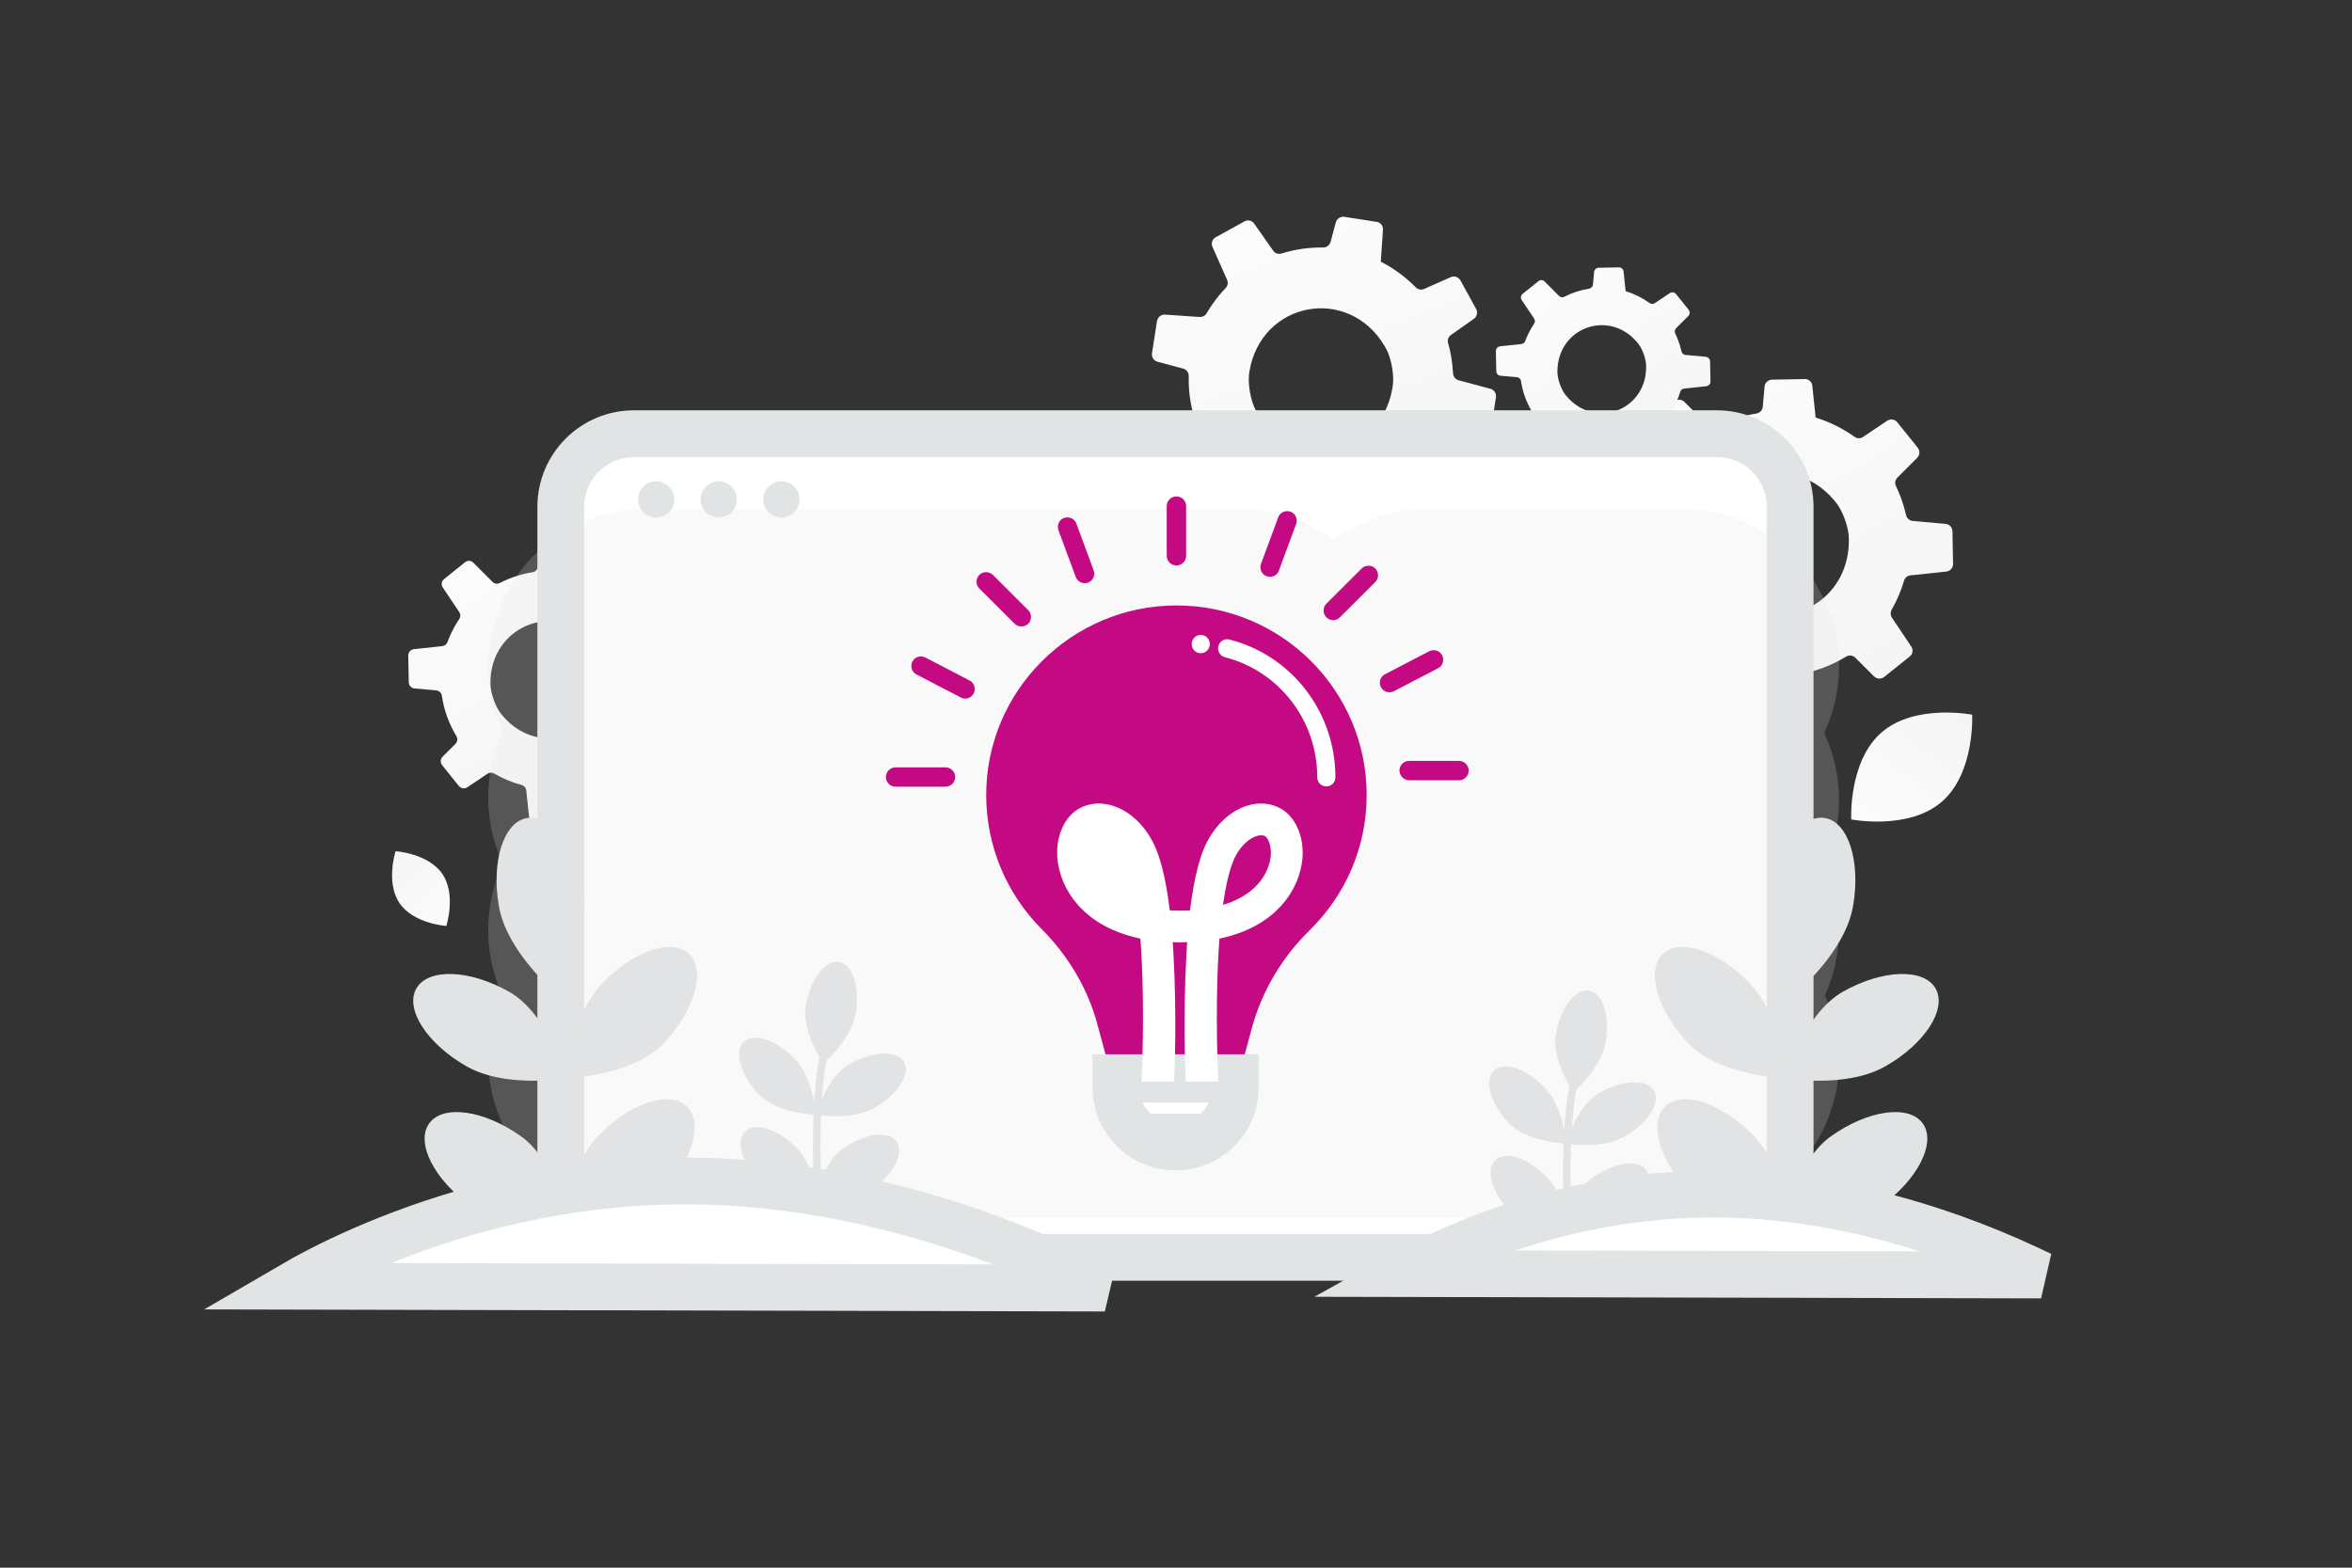 <svg width="201" height="134" viewBox="0 0 201 134" fill="none" xmlns="http://www.w3.org/2000/svg">
<rect x="0" y="0" width="201" height="134" fill="#333333" stroke="none"/>
<path d="M137.199 43.993L137.252 46.711L137.254 46.776C137.257 46.935 137.319 47.087 137.428 47.203C137.537 47.32 137.685 47.392 137.843 47.406L140.106 47.606C140.143 47.609 140.179 47.615 140.214 47.625C140.456 47.692 140.646 47.894 140.68 48.148C140.9 49.639 141.416 51.071 142.197 52.36C142.229 52.414 142.252 52.471 142.268 52.528C142.296 52.638 142.295 52.753 142.266 52.863C142.236 52.972 142.179 53.072 142.1 53.153L140.756 54.491C140.671 54.577 140.612 54.685 140.584 54.802C140.557 54.92 140.562 55.043 140.6 55.157C140.625 55.226 140.66 55.295 140.709 55.358L142.446 57.522C142.55 57.651 142.699 57.737 142.863 57.761C143.027 57.786 143.195 57.748 143.332 57.656L145.427 56.249C145.528 56.181 145.646 56.143 145.768 56.14C145.889 56.137 146.009 56.169 146.114 56.232C146.424 56.414 146.743 56.581 147.069 56.734C147.675 57.017 148.305 57.246 148.952 57.418L148.955 57.419C149.084 57.453 149.199 57.525 149.286 57.625C149.373 57.726 149.427 57.851 149.44 57.983L149.71 60.528L149.725 60.656C149.741 60.815 149.817 60.963 149.937 61.069C150.057 61.175 150.213 61.232 150.373 61.229L153.154 61.172C153.492 61.163 153.773 60.904 153.804 60.566L154.03 58.049C154.041 57.913 154.096 57.785 154.185 57.681C154.274 57.578 154.394 57.506 154.526 57.475C155.669 57.195 156.76 56.739 157.763 56.125C157.888 56.05 158.034 56.019 158.178 56.036C158.323 56.054 158.457 56.12 158.56 56.223L160.147 57.81C160.262 57.926 160.417 57.994 160.58 58.003C160.743 58.012 160.904 57.959 161.031 57.857L163.209 56.112C163.333 56.013 163.415 55.871 163.439 55.715C163.463 55.558 163.427 55.398 163.339 55.267L161.69 52.806C161.622 52.703 161.583 52.584 161.578 52.461C161.574 52.337 161.604 52.215 161.665 52.108C162.111 51.329 162.464 50.501 162.718 49.64C162.752 49.517 162.822 49.407 162.92 49.325C163.017 49.243 163.137 49.193 163.264 49.18L166.325 48.857C166.487 48.84 166.636 48.763 166.744 48.641C166.852 48.519 166.91 48.361 166.907 48.198L166.855 45.409C166.851 45.266 166.801 45.129 166.711 45.017C166.621 44.906 166.497 44.828 166.359 44.794C166.329 44.787 166.298 44.779 166.266 44.779L163.472 44.53C163.346 44.52 163.225 44.473 163.125 44.395C163.025 44.317 162.95 44.211 162.911 44.09C162.903 44.069 162.895 44.047 162.892 44.024C162.877 43.957 162.864 43.894 162.842 43.827C162.653 43.041 162.38 42.278 162.028 41.55C161.907 41.308 161.96 41.013 162.156 40.821L163.835 39.142C163.95 39.026 164.018 38.872 164.026 38.71C164.035 38.547 163.983 38.387 163.881 38.26L163.495 37.778L162.145 36.1C161.935 35.835 161.556 35.779 161.273 35.967L159.21 37.352C158.99 37.502 158.704 37.493 158.488 37.338C157.477 36.613 156.354 36.058 155.164 35.694L155.109 35.16L154.876 32.969C154.864 32.839 154.81 32.715 154.724 32.617C154.638 32.518 154.523 32.448 154.395 32.418C154.341 32.404 154.285 32.398 154.229 32.401L151.43 32.452C151.27 32.457 151.118 32.52 151.001 32.629C150.885 32.738 150.812 32.886 150.797 33.045L150.645 34.765C150.632 34.907 150.572 35.041 150.475 35.146C150.377 35.251 150.248 35.321 150.107 35.345C148.916 35.535 147.763 35.913 146.69 36.465C146.437 36.596 146.135 36.55 145.944 36.352L143.937 34.345C143.828 34.237 143.683 34.173 143.529 34.165C143.376 34.157 143.225 34.205 143.105 34.301L140.906 36.068C140.645 36.276 140.588 36.648 140.773 36.92L142.489 39.48C142.639 39.699 142.636 39.985 142.486 40.207C142.161 40.689 141.875 41.196 141.631 41.723C141.497 42.009 141.375 42.3 141.265 42.596C141.222 42.709 141.15 42.808 141.055 42.883C140.96 42.957 140.846 43.003 140.727 43.017L137.792 43.328C137.628 43.345 137.476 43.422 137.367 43.545C137.257 43.668 137.197 43.828 137.199 43.993ZM148.66 51.688C148.019 51.296 147.418 50.774 146.879 50.11C146.763 49.971 146.651 49.801 146.541 49.618C146.078 48.823 145.735 47.728 145.723 46.926C145.641 40.794 152.759 38.137 156.706 42.715C156.77 42.791 156.834 42.867 156.897 42.946C157.485 43.679 157.98 45.058 158.003 45.996C158.014 46.467 157.981 46.938 157.905 47.404C157.147 51.854 152.315 53.916 148.66 51.688Z" fill="url(#paint0_linear_119_81)"/>
<path d="M127.836 30.01L127.869 31.688L127.869 31.728C127.872 31.826 127.91 31.92 127.977 31.992C128.044 32.064 128.136 32.108 128.233 32.117L129.63 32.24C129.653 32.242 129.676 32.246 129.697 32.252C129.847 32.293 129.964 32.418 129.984 32.575C130.12 33.495 130.439 34.38 130.921 35.175C130.941 35.208 130.955 35.243 130.965 35.279C130.982 35.347 130.982 35.418 130.964 35.486C130.945 35.553 130.91 35.615 130.861 35.665L130.031 36.49C129.979 36.544 129.943 36.61 129.926 36.683C129.909 36.755 129.912 36.831 129.935 36.902C129.95 36.944 129.972 36.987 130.002 37.026L131.075 38.362C131.139 38.442 131.231 38.494 131.332 38.51C131.434 38.525 131.537 38.501 131.622 38.444L132.915 37.576C132.977 37.534 133.05 37.511 133.125 37.509C133.2 37.507 133.274 37.526 133.339 37.565C133.887 37.888 134.476 38.134 135.091 38.297L135.093 38.298C135.172 38.319 135.243 38.363 135.297 38.425C135.351 38.488 135.384 38.565 135.392 38.647L135.559 40.217L135.568 40.296C135.587 40.498 135.762 40.654 135.968 40.65L137.685 40.615C137.786 40.613 137.882 40.573 137.956 40.504C138.03 40.435 138.076 40.342 138.086 40.241L138.225 38.687C138.232 38.603 138.266 38.524 138.321 38.46C138.376 38.396 138.45 38.352 138.532 38.332C139.237 38.16 139.911 37.878 140.53 37.499C140.607 37.453 140.697 37.434 140.786 37.445C140.875 37.456 140.958 37.496 141.022 37.56L142.001 38.539C142.073 38.611 142.168 38.653 142.269 38.659C142.37 38.664 142.469 38.632 142.547 38.568L143.892 37.492C143.968 37.43 144.018 37.343 144.033 37.246C144.048 37.149 144.026 37.051 143.972 36.969L142.954 35.45C142.912 35.387 142.888 35.313 142.885 35.237C142.882 35.161 142.901 35.086 142.939 35.02C143.214 34.539 143.432 34.027 143.589 33.496C143.609 33.42 143.653 33.352 143.713 33.302C143.773 33.251 143.847 33.22 143.925 33.212L145.815 33.013C145.915 33.002 146.007 32.954 146.074 32.879C146.14 32.804 146.176 32.706 146.175 32.606L146.143 30.884C146.14 30.796 146.109 30.711 146.053 30.643C145.998 30.574 145.921 30.525 145.836 30.504C145.818 30.5 145.798 30.496 145.779 30.495L144.054 30.341C143.976 30.336 143.901 30.307 143.84 30.258C143.778 30.21 143.732 30.145 143.707 30.07C143.703 30.057 143.698 30.044 143.696 30.029C143.687 29.988 143.679 29.949 143.665 29.908C143.548 29.423 143.38 28.951 143.163 28.502C143.127 28.428 143.115 28.345 143.129 28.264C143.143 28.183 143.183 28.109 143.242 28.052L144.278 27.016C144.349 26.944 144.391 26.849 144.396 26.749C144.401 26.649 144.369 26.55 144.306 26.472L144.068 26.174L143.235 25.138C143.172 25.059 143.082 25.007 142.982 24.992C142.882 24.977 142.78 24.999 142.697 25.055L141.423 25.911C141.357 25.956 141.279 25.979 141.199 25.977C141.119 25.976 141.042 25.949 140.977 25.902C140.353 25.455 139.66 25.112 138.926 24.887L138.891 24.558L138.748 23.206C138.738 23.107 138.692 23.016 138.618 22.951C138.543 22.886 138.447 22.851 138.348 22.855L136.621 22.886C136.522 22.889 136.428 22.928 136.356 22.995C136.284 23.062 136.239 23.154 136.23 23.252L136.136 24.314C136.128 24.402 136.091 24.485 136.031 24.549C135.971 24.614 135.891 24.657 135.804 24.672C135.069 24.79 134.357 25.023 133.694 25.363C133.538 25.444 133.352 25.416 133.234 25.293L131.995 24.055C131.928 23.988 131.838 23.948 131.743 23.943C131.649 23.938 131.555 23.968 131.481 24.028L130.124 25.118C130.046 25.179 129.995 25.268 129.98 25.365C129.965 25.462 129.987 25.562 130.042 25.644L131.101 27.224C131.146 27.29 131.17 27.369 131.17 27.449C131.17 27.529 131.145 27.607 131.1 27.673C130.899 27.97 130.722 28.283 130.572 28.609C130.489 28.785 130.413 28.965 130.345 29.148C130.319 29.218 130.274 29.279 130.216 29.325C130.157 29.371 130.087 29.399 130.013 29.408L128.202 29.6C127.991 29.622 127.834 29.799 127.836 30.01ZM134.911 34.76C134.515 34.518 134.144 34.196 133.811 33.786C133.734 33.691 133.665 33.589 133.603 33.483C133.317 32.992 133.105 32.316 133.097 31.821C133.047 28.036 137.441 26.395 139.878 29.221C139.917 29.268 139.956 29.315 139.995 29.364C140.358 29.816 140.664 30.668 140.678 31.247C140.685 31.55 140.663 31.841 140.618 32.116C140.149 34.863 137.167 36.136 134.911 34.76Z" fill="url(#paint1_linear_119_81)"/>
<path d="M34.889 56.034L34.932 58.274L34.934 58.327C34.937 58.458 34.988 58.583 35.077 58.679C35.167 58.775 35.289 58.835 35.419 58.846L37.283 59.011C37.314 59.014 37.344 59.019 37.373 59.027C37.572 59.082 37.729 59.248 37.757 59.458C37.938 60.686 38.363 61.866 39.007 62.928C39.033 62.972 39.052 63.019 39.065 63.066C39.088 63.157 39.088 63.252 39.063 63.342C39.039 63.432 38.992 63.515 38.926 63.581L37.819 64.684C37.749 64.755 37.701 64.844 37.678 64.94C37.655 65.037 37.66 65.138 37.691 65.233C37.711 65.289 37.74 65.347 37.78 65.398L39.212 67.181C39.298 67.288 39.42 67.358 39.556 67.379C39.691 67.399 39.829 67.368 39.942 67.291L41.668 66.132C41.751 66.076 41.848 66.045 41.949 66.043C42.049 66.04 42.148 66.066 42.233 66.118C42.965 66.549 43.752 66.878 44.572 67.096L44.574 67.097C44.68 67.124 44.776 67.183 44.847 67.266C44.919 67.349 44.963 67.452 44.974 67.561L45.196 69.658L45.209 69.763C45.222 69.895 45.285 70.016 45.384 70.104C45.483 70.191 45.611 70.238 45.743 70.235L48.034 70.189C48.169 70.186 48.298 70.133 48.397 70.041C48.495 69.949 48.557 69.824 48.57 69.689L48.756 67.616C48.765 67.504 48.81 67.397 48.883 67.312C48.957 67.227 49.056 67.168 49.165 67.142C50.106 66.911 51.006 66.536 51.832 66.03C51.934 65.968 52.055 65.942 52.174 65.957C52.293 65.972 52.403 66.026 52.488 66.111L53.796 67.418C53.891 67.514 54.018 67.57 54.153 67.578C54.287 67.585 54.42 67.542 54.524 67.457L56.319 66.02C56.421 65.938 56.488 65.821 56.508 65.692C56.528 65.563 56.498 65.431 56.425 65.323L55.068 63.295C55.011 63.211 54.979 63.112 54.975 63.011C54.972 62.909 54.996 62.809 55.047 62.72C55.414 62.078 55.705 61.396 55.914 60.687C55.942 60.586 56 60.495 56.08 60.428C56.16 60.36 56.259 60.318 56.364 60.308L58.886 60.042C59.019 60.028 59.143 59.964 59.231 59.864C59.32 59.763 59.368 59.633 59.366 59.499L59.323 57.201C59.32 57.083 59.278 56.97 59.204 56.878C59.13 56.787 59.028 56.722 58.914 56.694C58.89 56.688 58.864 56.682 58.837 56.681L56.535 56.477C56.431 56.469 56.332 56.43 56.249 56.365C56.167 56.301 56.105 56.214 56.073 56.114C56.066 56.096 56.06 56.079 56.057 56.06C56.045 56.005 56.034 55.953 56.016 55.898C55.861 55.25 55.636 54.621 55.346 54.021C55.246 53.822 55.289 53.579 55.452 53.421L56.834 52.037C57.031 51.842 57.046 51.527 56.872 51.311L56.554 50.914L55.442 49.531C55.269 49.313 54.957 49.267 54.724 49.421L53.024 50.563C52.843 50.686 52.607 50.678 52.429 50.551C51.596 49.954 50.671 49.496 49.69 49.197L49.645 48.757L49.453 46.952C49.443 46.844 49.399 46.742 49.328 46.661C49.257 46.579 49.162 46.522 49.057 46.497C49.012 46.486 48.966 46.481 48.92 46.483L46.614 46.525C46.482 46.529 46.357 46.581 46.261 46.671C46.165 46.761 46.105 46.883 46.092 47.014L45.967 48.431C45.956 48.548 45.907 48.659 45.827 48.745C45.746 48.832 45.64 48.889 45.524 48.909C44.542 49.066 43.592 49.377 42.709 49.832C42.5 49.94 42.251 49.902 42.093 49.738L40.44 48.085C40.35 47.996 40.23 47.943 40.104 47.937C39.978 47.93 39.853 47.97 39.754 48.049L37.943 49.505C37.839 49.587 37.77 49.704 37.75 49.834C37.73 49.965 37.76 50.097 37.834 50.207L39.247 52.316C39.307 52.404 39.339 52.509 39.339 52.615C39.338 52.722 39.306 52.827 39.245 52.915C38.977 53.312 38.742 53.73 38.54 54.164C38.429 54.4 38.329 54.64 38.238 54.884C38.203 54.977 38.144 55.058 38.065 55.119C37.987 55.181 37.894 55.219 37.795 55.23L35.377 55.486C35.242 55.5 35.117 55.564 35.026 55.665C34.936 55.767 34.887 55.898 34.889 56.034ZM44.332 62.374C43.803 62.051 43.308 61.621 42.864 61.074C42.769 60.959 42.676 60.82 42.586 60.669C42.204 60.014 41.921 59.111 41.911 58.451C41.844 53.399 47.709 51.209 50.961 54.981C51.014 55.044 51.066 55.107 51.118 55.172C51.602 55.776 52.01 56.912 52.029 57.684C52.038 58.073 52.012 58.461 51.949 58.844C51.324 62.511 47.343 64.21 44.332 62.374Z" fill="url(#paint2_linear_119_81)"/>
<path d="M98.875 27.446L98.458 30.133L98.449 30.197C98.425 30.354 98.46 30.515 98.547 30.649C98.634 30.782 98.767 30.878 98.921 30.92L101.115 31.507C101.151 31.516 101.186 31.529 101.218 31.544C101.445 31.652 101.598 31.884 101.587 32.139C101.547 33.646 101.808 35.146 102.356 36.55C102.378 36.609 102.391 36.669 102.396 36.728C102.405 36.841 102.384 36.954 102.336 37.057C102.288 37.16 102.215 37.249 102.123 37.315L100.568 38.401C100.47 38.471 100.393 38.567 100.346 38.678C100.298 38.789 100.282 38.911 100.3 39.031C100.312 39.102 100.335 39.176 100.372 39.246L101.71 41.678C101.79 41.823 101.922 41.933 102.08 41.986C102.237 42.038 102.409 42.03 102.56 41.962L104.866 40.938C104.977 40.888 105.1 40.872 105.221 40.89C105.341 40.908 105.454 40.96 105.545 41.039C106.329 41.708 107.201 42.265 108.137 42.697L108.139 42.699C108.26 42.754 108.362 42.845 108.43 42.959C108.498 43.073 108.53 43.206 108.52 43.339L108.347 45.891L108.339 46.02C108.328 46.18 108.377 46.338 108.477 46.464C108.577 46.589 108.721 46.672 108.88 46.696L111.628 47.12C111.963 47.169 112.285 46.962 112.373 46.635L113.03 44.195C113.064 44.063 113.14 43.945 113.246 43.859C113.351 43.773 113.482 43.722 113.618 43.714C114.791 43.635 115.945 43.375 117.039 42.943C117.174 42.89 117.324 42.885 117.463 42.927C117.602 42.97 117.723 43.058 117.806 43.177L119.096 45.014C119.19 45.148 119.33 45.242 119.49 45.279C119.649 45.315 119.816 45.292 119.959 45.212L122.405 43.87C122.544 43.793 122.649 43.668 122.7 43.517C122.75 43.367 122.743 43.204 122.679 43.059L121.48 40.351C121.43 40.238 121.412 40.114 121.429 39.991C121.446 39.869 121.496 39.754 121.575 39.659C122.149 38.969 122.64 38.214 123.038 37.409C123.092 37.294 123.18 37.198 123.29 37.134C123.401 37.07 123.527 37.041 123.654 37.051L126.726 37.26C126.888 37.271 127.049 37.221 127.176 37.119C127.303 37.018 127.388 36.872 127.413 36.712L127.843 33.956C127.863 33.814 127.837 33.67 127.768 33.545C127.699 33.42 127.59 33.321 127.459 33.263C127.432 33.252 127.402 33.239 127.371 33.233L124.662 32.506C124.539 32.475 124.428 32.407 124.343 32.313C124.258 32.219 124.203 32.101 124.184 31.976C124.18 31.953 124.176 31.931 124.177 31.908C124.174 31.839 124.172 31.775 124.162 31.705C124.112 30.898 123.975 30.099 123.753 29.322C123.675 29.063 123.778 28.781 124.005 28.626L125.948 27.261C126.081 27.167 126.175 27.027 126.211 26.869C126.248 26.71 126.224 26.543 126.145 26.401L125.849 25.86L124.808 23.974C124.647 23.676 124.284 23.556 123.972 23.692L121.701 24.701C121.459 24.811 121.178 24.752 120.992 24.563C120.495 24.055 119.952 23.595 119.369 23.189C118.933 22.884 118.476 22.61 118.002 22.37L118.039 21.835L118.188 19.636C118.198 19.506 118.167 19.375 118.099 19.263C118.031 19.15 117.93 19.062 117.809 19.01C117.758 18.988 117.704 18.972 117.649 18.965L114.883 18.532C114.725 18.51 114.564 18.545 114.43 18.633C114.296 18.72 114.199 18.853 114.157 19.007L113.711 20.675C113.673 20.813 113.591 20.935 113.477 21.022C113.363 21.108 113.224 21.155 113.081 21.154C111.875 21.136 110.673 21.31 109.522 21.668C109.25 21.753 108.96 21.657 108.806 21.428L107.175 19.105C107.086 18.98 106.954 18.892 106.805 18.857C106.655 18.823 106.498 18.845 106.363 18.918L103.893 20.28C103.599 20.44 103.479 20.796 103.615 21.096L104.864 23.913C104.917 24.031 104.933 24.163 104.911 24.291C104.888 24.418 104.827 24.536 104.736 24.629C104.333 25.047 103.963 25.498 103.632 25.975C103.45 26.233 103.28 26.499 103.12 26.772C103.059 26.876 102.97 26.961 102.864 27.018C102.758 27.074 102.638 27.101 102.518 27.094L99.573 26.894C99.409 26.882 99.246 26.932 99.117 27.035C98.988 27.137 98.902 27.284 98.875 27.446ZM108.838 37.002C108.273 36.506 107.771 35.888 107.355 35.141C107.265 34.984 107.184 34.798 107.107 34.598C106.788 33.735 106.638 32.597 106.765 31.806C107.741 25.752 115.212 24.361 118.31 29.552C118.36 29.638 118.41 29.724 118.458 29.812C118.911 30.636 119.161 32.079 119.021 33.007C118.951 33.473 118.838 33.932 118.683 34.377C117.168 38.629 112.053 39.828 108.838 37.002Z" fill="url(#paint3_linear_119_81)"/>
<path d="M146.73 37.073H54.177C50.724 37.073 47.924 39.873 47.924 43.327V101.219C47.924 104.673 50.724 107.473 54.177 107.473H146.73C150.184 107.473 152.983 104.673 152.983 101.219V43.327C152.983 39.873 150.184 37.073 146.73 37.073Z" fill="white" stroke="#E1E4E5" stroke-width="4"/>
<path d="M56.071 44.235C56.927 44.235 57.621 43.541 57.621 42.685C57.621 41.829 56.927 41.135 56.071 41.135C55.215 41.135 54.522 41.829 54.522 42.685C54.522 43.541 55.215 44.235 56.071 44.235Z" fill="#E1E4E5"/>
<path d="M61.425 44.235C62.281 44.235 62.975 43.541 62.975 42.685C62.975 41.829 62.281 41.135 61.425 41.135C60.569 41.135 59.875 41.829 59.875 42.685C59.875 43.541 60.569 44.235 61.425 44.235Z" fill="#E1E4E5"/>
<path d="M66.78 44.235C67.636 44.235 68.33 43.541 68.33 42.685C68.33 41.829 67.636 41.135 66.78 41.135C65.924 41.135 65.231 41.829 65.231 42.685C65.231 43.541 65.924 44.235 66.78 44.235Z" fill="#E1E4E5"/>
<path d="M42.643 77.493C43.325 81.318 47.294 84.681 47.294 84.681C47.294 84.681 50.548 80.028 49.867 76.204C49.182 72.378 47.015 69.566 45.019 69.924C43.025 70.278 41.962 73.668 42.643 77.493ZM51.383 84.137C48.722 86.967 48.394 92.158 48.394 92.158C48.394 92.158 54.068 91.994 56.73 89.162C59.391 86.329 60.351 82.912 58.873 81.524C57.397 80.138 54.044 81.307 51.383 84.137ZM48.203 103.731C48.084 104.395 48.036 104.86 48.024 104.978C48.023 104.992 48.02 105.002 48.021 105.008L48.021 105.011C48.021 105.011 48.023 105.011 48.024 105.009L48.043 105.011C48.104 105.008 48.288 105.002 48.566 104.986C50.052 104.89 54.208 104.426 56.411 102.17C59.125 99.39 60.147 95.987 58.698 94.574C57.249 93.158 53.874 94.264 51.161 97.044C49.946 98.29 49.188 100.014 48.726 101.544C48.508 102.262 48.334 102.992 48.203 103.731ZM39.891 91.155C43.271 93.069 48.394 92.16 48.394 92.16C48.394 92.16 46.887 86.685 43.507 84.771C40.126 82.857 36.578 82.735 35.578 84.497C34.578 86.261 36.51 89.242 39.891 91.155Z" fill="#E1E4E5"/>
<path d="M40.27 103.104C43.431 105.359 48.62 104.988 48.62 104.988C48.62 104.988 47.691 99.385 44.529 97.13C41.367 94.874 37.849 94.382 36.672 96.032C35.496 97.683 37.105 100.848 40.27 103.104Z" fill="#E1E4E5"/>
<path d="M46.625 83.11C46.644 83.165 48.14 88.451 47.626 101.892C47.586 102.921 47.537 103.95 47.478 104.978L47.543 104.982L48.022 105.008L48.023 105.006L48.026 105.006L48.044 105.008C48.106 105.006 48.289 105 48.567 104.983C48.636 103.778 48.689 102.633 48.727 101.541C49.214 88.183 47.735 83.027 47.67 82.797L46.625 83.11ZM158.352 77.493C157.67 81.318 153.701 84.681 153.701 84.681C153.701 84.681 150.446 80.028 151.128 76.204C151.812 72.378 153.98 69.566 155.975 69.924C157.97 70.278 159.033 73.668 158.352 77.493ZM149.612 84.137C152.272 86.967 152.6 92.158 152.6 92.158C152.6 92.158 146.926 91.994 144.265 89.162C141.604 86.329 140.644 82.912 142.122 81.524C143.597 80.138 146.951 81.307 149.612 84.137ZM152.791 103.731C152.911 104.395 152.958 104.86 152.971 104.978C152.972 104.992 152.974 105.002 152.973 105.008L152.974 105.011C152.974 105.011 152.971 105.011 152.971 105.009L152.952 105.011C152.89 105.008 152.707 105.002 152.429 104.986C150.942 104.89 146.787 104.426 144.583 102.17C141.87 99.39 140.848 95.987 142.297 94.574C143.746 93.158 147.121 94.264 149.834 97.044C151.049 98.29 151.806 100.014 152.269 101.544C152.486 102.262 152.661 102.992 152.791 103.731ZM161.104 91.155C157.723 93.069 152.601 92.16 152.601 92.16C152.601 92.16 154.108 86.685 157.488 84.771C160.868 82.857 164.417 82.735 165.416 84.497C166.417 86.261 164.484 89.242 161.104 91.155Z" fill="#E1E4E5"/>
<path d="M160.723 103.104C157.561 105.359 152.373 104.988 152.373 104.988C152.373 104.988 153.302 99.385 156.463 97.13C159.625 94.874 163.144 94.382 164.32 96.032C165.497 97.683 163.888 100.848 160.723 103.104Z" fill="#E1E4E5"/>
<path d="M154.37 83.11C154.351 83.165 152.854 88.451 153.369 101.892C153.406 102.876 153.456 103.907 153.517 104.978L153.451 104.982L152.972 105.008L152.972 105.006L152.969 105.006L152.95 105.008C152.889 105.006 152.705 105 152.427 104.983C152.361 103.836 152.308 102.689 152.267 101.541C151.78 88.183 153.259 83.027 153.325 82.797L154.37 83.11ZM137.207 89.128C136.806 91.375 134.474 93.351 134.474 93.351C134.474 93.351 132.562 90.617 132.963 88.37C133.365 86.123 134.638 84.471 135.811 84.68C136.983 84.889 137.607 86.88 137.207 89.128ZM132.072 93.031C133.635 94.693 133.828 97.743 133.828 97.743C133.828 97.743 130.494 97.647 128.931 95.983C127.367 94.319 126.803 92.311 127.672 91.496C128.539 90.681 130.509 91.368 132.072 93.031ZM133.94 104.543C134.01 104.933 134.038 105.206 134.046 105.276C134.046 105.283 134.048 105.29 134.047 105.293L134.047 105.295C134.047 105.295 134.046 105.295 134.045 105.293L134.034 105.295C133.998 105.293 133.89 105.289 133.727 105.28C132.854 105.223 130.412 104.951 129.118 103.626C127.524 101.993 126.923 99.993 127.775 99.163C128.625 98.331 130.608 98.981 132.203 100.614C132.916 101.346 133.361 102.359 133.633 103.258C133.761 103.68 133.864 104.109 133.94 104.543ZM138.824 97.154C136.838 98.279 133.828 97.745 133.828 97.745C133.828 97.745 134.713 94.528 136.699 93.403C138.686 92.279 140.77 92.207 141.357 93.242C141.945 94.279 140.81 96.03 138.824 97.154Z" fill="#E1E4E5"/>
<path d="M138.601 104.174C136.744 105.499 133.695 105.281 133.695 105.281C133.695 105.281 134.241 101.989 136.099 100.664C137.956 99.339 140.023 99.05 140.715 100.02C141.406 100.989 140.46 102.848 138.601 104.174Z" fill="#E1E4E5"/>
<path d="M134.868 92.428C134.858 92.46 133.978 95.565 134.281 103.462C134.302 104.041 134.332 104.646 134.367 105.275L134.329 105.278L134.048 105.293L134.047 105.291L134.046 105.292L134.035 105.293C133.998 105.292 133.891 105.288 133.727 105.278C133.687 104.571 133.656 103.897 133.633 103.256C133.347 95.408 134.216 92.379 134.255 92.243L134.868 92.428ZM73.111 86.671C72.711 88.918 70.379 90.894 70.379 90.894C70.379 90.894 68.467 88.16 68.867 85.913C69.269 83.666 70.543 82.014 71.715 82.224C72.887 82.432 73.512 84.424 73.111 86.671ZM67.976 90.574C69.539 92.237 69.732 95.287 69.732 95.287C69.732 95.287 66.399 95.191 64.835 93.526C63.271 91.862 62.707 89.854 63.576 89.039C64.443 88.225 66.413 88.912 67.976 90.574ZM69.844 102.086C69.915 102.476 69.942 102.749 69.95 102.819C69.95 102.827 69.952 102.833 69.951 102.836L69.952 102.838C69.952 102.838 69.95 102.838 69.95 102.837L69.939 102.838C69.903 102.836 69.795 102.833 69.631 102.823C68.758 102.767 66.317 102.495 65.022 101.169C63.428 99.536 62.827 97.536 63.679 96.706C64.53 95.874 66.513 96.524 68.107 98.157C68.82 98.889 69.266 99.902 69.537 100.801C69.665 101.223 69.768 101.652 69.844 102.086ZM74.728 94.698C72.742 95.822 69.733 95.288 69.733 95.288C69.733 95.288 70.618 92.071 72.604 90.947C74.59 89.823 76.675 89.751 77.262 90.785C77.849 91.822 76.714 93.573 74.728 94.698Z" fill="#E1E4E5"/>
<path d="M74.504 101.718C72.646 103.043 69.598 102.824 69.598 102.824C69.598 102.824 70.143 99.533 72.001 98.208C73.859 96.882 75.926 96.593 76.617 97.563C77.308 98.533 76.363 100.392 74.504 101.718Z" fill="#E1E4E5"/>
<path d="M70.771 89.971C70.76 90.003 69.881 93.109 70.183 101.006C70.205 101.584 70.235 102.189 70.27 102.819L70.232 102.821L69.951 102.836L69.95 102.835L69.948 102.835L69.938 102.836C69.901 102.835 69.793 102.831 69.63 102.821C69.59 102.114 69.559 101.441 69.536 100.799C69.25 92.951 70.119 89.922 70.157 89.787L70.771 89.971Z" fill="#E1E4E5"/>
<path opacity="0.2" d="M122.041 56.95H143.715M55.164 56.95H105.942M55.164 68.144H69.781M83.029 68.34H143.715M122.041 79.507H143.715M55.164 79.507H105.942M55.164 90.478H69.781M83.029 90.673H143.715" stroke="#E1E4E5" stroke-width="26.889" stroke-miterlimit="10" stroke-linecap="round" stroke-linejoin="round"/>
<path d="M116.795 67.962C116.795 59.011 109.515 51.752 100.538 51.752C91.562 51.752 84.244 59.066 84.281 68.017C84.3 72.465 86.106 76.49 89.018 79.412C91.285 81.691 92.963 84.485 93.792 87.591L95.101 92.425H105.755L106.989 87.848C107.856 84.687 109.57 81.82 111.911 79.522C114.934 76.564 116.795 72.483 116.795 67.962Z" fill="#C40A83"/>
<path d="M100.465 98.043C97.65 98.043 95.363 95.761 95.363 92.958V92.118H105.566V92.958C105.566 95.778 103.28 98.043 100.465 98.043Z" fill="white" stroke="#E1E4E5" stroke-width="4"/>
<path d="M106.049 94.245H94.861C94.622 94.245 94.438 94.061 94.438 93.822C94.438 93.583 94.622 93.399 94.861 93.399H106.049C106.289 93.399 106.474 93.583 106.474 93.822C106.474 94.042 106.271 94.245 106.049 94.245ZM106.123 96.046H94.935C94.695 96.046 94.511 95.862 94.511 95.623C94.511 95.384 94.695 95.2 94.935 95.2H106.123C106.363 95.2 106.547 95.384 106.547 95.623C106.547 95.843 106.363 96.046 106.123 96.046Z" fill="#E1E4E5"/>
<path d="M80.796 67.245H76.538C76.43 67.246 76.322 67.225 76.221 67.184C76.12 67.142 76.028 67.081 75.951 67.005C75.874 66.928 75.813 66.836 75.772 66.736C75.73 66.635 75.709 66.527 75.709 66.418C75.709 66.309 75.73 66.201 75.772 66.101C75.813 66 75.874 65.909 75.951 65.832C76.028 65.755 76.12 65.694 76.221 65.653C76.322 65.612 76.43 65.591 76.538 65.591H80.796C80.905 65.591 81.013 65.612 81.114 65.653C81.215 65.694 81.306 65.755 81.383 65.832C81.46 65.909 81.522 66 81.563 66.101C81.605 66.201 81.626 66.309 81.626 66.418C81.626 66.527 81.605 66.635 81.563 66.736C81.522 66.836 81.46 66.928 81.383 67.005C81.306 67.081 81.215 67.142 81.114 67.184C81.013 67.225 80.905 67.246 80.796 67.245ZM82.104 59.618L78.326 57.651C77.92 57.449 77.773 56.953 77.976 56.548C78.178 56.144 78.676 55.997 79.082 56.199L82.86 58.166C83.266 58.368 83.413 58.864 83.21 59.269C83.007 59.673 82.51 59.838 82.104 59.618ZM86.712 53.314L83.69 50.3C83.376 49.987 83.376 49.454 83.69 49.142C84.003 48.829 84.537 48.829 84.851 49.142L87.874 52.156C88.187 52.468 88.187 53.001 87.874 53.314C87.542 53.626 87.026 53.626 86.712 53.314ZM91.928 49.307L90.454 45.319C90.306 44.896 90.509 44.418 90.933 44.271C91.357 44.124 91.836 44.326 91.984 44.749L93.458 48.737C93.624 49.178 93.403 49.638 92.979 49.803C92.555 49.95 92.076 49.73 91.928 49.307ZM120.424 66.694H124.682C124.791 66.695 124.899 66.674 125 66.632C125.101 66.591 125.192 66.53 125.269 66.453C125.346 66.376 125.407 66.285 125.449 66.184C125.491 66.084 125.512 65.976 125.512 65.867C125.512 65.758 125.491 65.65 125.449 65.55C125.407 65.449 125.346 65.358 125.269 65.281C125.192 65.204 125.101 65.143 125 65.102C124.899 65.06 124.791 65.039 124.682 65.04H120.424C120.315 65.039 120.207 65.06 120.107 65.102C120.006 65.143 119.914 65.204 119.837 65.281C119.76 65.358 119.699 65.449 119.657 65.55C119.616 65.65 119.595 65.758 119.595 65.867C119.613 66.326 119.982 66.694 120.424 66.694ZM119.117 59.085L122.896 57.118C123.301 56.916 123.448 56.42 123.246 56.016C123.043 55.611 122.545 55.464 122.14 55.666L118.361 57.633C117.956 57.835 117.808 58.332 118.011 58.736C118.232 59.14 118.712 59.287 119.117 59.085ZM114.509 52.763L117.532 49.748C117.845 49.436 117.845 48.903 117.532 48.59C117.219 48.278 116.684 48.278 116.371 48.59L113.348 51.605C113.035 51.917 113.035 52.45 113.348 52.763C113.68 53.093 114.196 53.093 114.509 52.763ZM109.293 48.774L110.767 44.786C110.915 44.363 110.712 43.886 110.288 43.738C109.864 43.591 109.385 43.794 109.237 44.216L107.763 48.205C107.615 48.627 107.818 49.105 108.242 49.252C108.666 49.417 109.145 49.197 109.293 48.774ZM99.707 47.506V43.26C99.706 43.151 99.728 43.044 99.769 42.943C99.811 42.842 99.872 42.751 99.949 42.674C100.026 42.597 100.118 42.536 100.218 42.495C100.319 42.454 100.427 42.433 100.536 42.433C100.645 42.433 100.753 42.454 100.854 42.495C100.954 42.536 101.046 42.597 101.123 42.674C101.2 42.751 101.261 42.842 101.303 42.943C101.345 43.044 101.366 43.151 101.366 43.26V47.506C101.366 47.615 101.345 47.723 101.303 47.823C101.261 47.924 101.2 48.015 101.123 48.092C101.046 48.169 100.954 48.23 100.854 48.271C100.753 48.313 100.645 48.334 100.536 48.333C100.427 48.334 100.319 48.313 100.218 48.271C100.118 48.23 100.026 48.169 99.949 48.092C99.872 48.015 99.811 47.924 99.769 47.823C99.728 47.723 99.706 47.615 99.707 47.506Z" fill="#C40A83"/>
<path d="M98.321 78.638C98.067 76.201 97.648 74.025 96.981 72.728C96.393 71.584 95.464 70.757 94.519 70.486C94.316 70.429 94.106 70.399 93.894 70.397C93.577 70.397 93.286 70.474 93.029 70.625C92.699 70.821 92.419 71.214 92.245 71.734C92.073 72.251 92.014 72.869 92.106 73.481L98.321 78.638ZM98.321 78.638C94.225 77.961 92.434 75.633 92.106 73.481L98.321 78.638ZM102.287 91.242L102.297 91.455H103.077L103.068 91.223L103.068 91.213C103.056 90.921 102.802 84.718 103.279 79.38C107.808 78.697 109.895 76.098 110.273 73.591C110.385 72.847 110.314 72.104 110.095 71.472C109.878 70.844 109.507 70.309 109.006 70.011C108.409 69.654 107.694 69.589 106.952 69.801C105.791 70.131 104.715 71.115 104.048 72.404V72.404C103.301 73.855 102.863 76.214 102.607 78.746C102.018 78.809 101.427 78.84 100.835 78.838C100.204 78.838 99.615 78.806 99.063 78.746C98.807 76.211 98.368 73.855 97.621 72.404L97.621 72.404C96.955 71.115 95.878 70.131 94.717 69.801C93.975 69.589 93.261 69.654 92.663 70.011C92.16 70.308 91.79 70.844 91.573 71.472C91.355 72.104 91.284 72.848 91.396 73.591C91.775 76.094 93.862 78.694 98.391 79.38C98.867 84.718 98.614 90.921 98.602 91.213L98.602 91.223L98.593 91.455H99.373L99.383 91.242C99.401 90.86 99.601 84.8 99.134 79.467C99.67 79.519 100.24 79.548 100.839 79.548C101.436 79.548 102.006 79.521 102.542 79.468C102.075 84.801 102.269 90.863 102.287 91.242ZM103.352 78.642C103.606 76.205 104.025 74.025 104.692 72.732C105.285 71.586 106.21 70.756 107.154 70.49L107.156 70.489C107.358 70.429 107.568 70.398 107.779 70.397C108.097 70.397 108.387 70.474 108.643 70.628L108.644 70.629C108.974 70.824 109.254 71.217 109.428 71.738C109.601 72.254 109.66 72.873 109.567 73.484C109.24 75.634 107.448 77.965 103.352 78.642Z" fill="white"/>
<path d="M98.321 78.638C98.067 76.201 97.648 74.025 96.981 72.728C96.393 71.584 95.464 70.757 94.519 70.486C94.316 70.429 94.106 70.399 93.894 70.397C93.577 70.397 93.286 70.474 93.029 70.625C92.699 70.821 92.419 71.214 92.245 71.734C92.073 72.251 92.014 72.869 92.106 73.481M98.321 78.638L92.106 73.481M98.321 78.638C94.225 77.961 92.434 75.633 92.106 73.481M102.287 91.242L102.297 91.455H103.077L103.068 91.223L103.068 91.213C103.056 90.921 102.802 84.718 103.279 79.38C107.808 78.697 109.895 76.098 110.273 73.591C110.385 72.847 110.314 72.104 110.095 71.472C109.878 70.844 109.507 70.309 109.006 70.011C108.409 69.654 107.694 69.589 106.952 69.801C105.791 70.131 104.715 71.115 104.048 72.404V72.404C103.301 73.855 102.863 76.214 102.607 78.746C102.018 78.809 101.427 78.84 100.835 78.838C100.204 78.838 99.615 78.806 99.063 78.746C98.807 76.211 98.368 73.855 97.621 72.404L97.621 72.404C96.955 71.115 95.878 70.131 94.717 69.801C93.975 69.589 93.261 69.654 92.663 70.011C92.16 70.308 91.79 70.844 91.573 71.472C91.355 72.104 91.284 72.848 91.396 73.591C91.775 76.094 93.862 78.694 98.391 79.38C98.867 84.718 98.614 90.921 98.602 91.213L98.602 91.223L98.593 91.455H99.373L99.383 91.242C99.401 90.86 99.601 84.8 99.134 79.467C99.67 79.519 100.24 79.548 100.839 79.548C101.436 79.548 102.006 79.521 102.542 79.468C102.075 84.801 102.269 90.863 102.287 91.242ZM103.352 78.642C103.606 76.205 104.025 74.025 104.692 72.732C105.285 71.586 106.21 70.756 107.154 70.49L107.156 70.489C107.358 70.429 107.568 70.398 107.779 70.397C108.097 70.397 108.387 70.474 108.643 70.628L108.644 70.629C108.974 70.824 109.254 71.217 109.428 71.738C109.601 72.254 109.66 72.873 109.567 73.484C109.24 75.634 107.448 77.965 103.352 78.642Z" stroke="white" stroke-width="2"/>
<path d="M113.348 67.223C112.919 67.223 112.573 66.873 112.573 66.44C112.573 61.586 109.327 57.368 104.68 56.177C104.48 56.125 104.309 55.995 104.204 55.817C104.099 55.639 104.069 55.427 104.121 55.227C104.225 54.806 104.648 54.553 105.061 54.662C110.397 56.026 114.123 60.87 114.123 66.44C114.123 66.873 113.777 67.223 113.348 67.223ZM102.615 55.837C103.043 55.837 103.39 55.486 103.39 55.053C103.39 54.621 103.043 54.27 102.615 54.27C102.187 54.27 101.84 54.621 101.84 55.053C101.84 55.486 102.187 55.837 102.615 55.837Z" fill="white"/>
<path d="M165.944 68.531C163.091 71.003 158.205 70.041 158.205 70.041C158.205 70.041 157.948 65.07 160.803 62.6C163.656 60.128 168.54 61.089 168.54 61.089C168.54 61.089 168.797 66.059 165.944 68.531Z" fill="url(#paint4_linear_119_81)"/>
<path d="M37.809 74.706C39.007 76.47 38.143 79.147 38.143 79.147C38.143 79.147 35.338 78.962 34.142 77.197C32.944 75.433 33.806 72.757 33.806 72.757C33.806 72.757 36.612 72.942 37.809 74.706Z" fill="url(#paint5_linear_119_81)"/>
<path d="M94.424 110.099L24.803 109.94C25.207 109.704 25.615 109.475 26.027 109.251C27.692 108.342 30.127 107.128 33.196 105.909C39.335 103.47 48.004 101.016 58.129 100.948C68.3 100.88 77.44 103.251 84.23 105.707C87.624 106.934 90.427 108.181 92.477 109.153C93.23 109.51 93.882 109.83 94.424 110.099ZM174.432 108.982L119.99 108.861C120.184 108.753 120.397 108.636 120.629 108.512C121.948 107.807 123.877 106.864 126.309 105.917C131.173 104.023 138.042 102.117 146.063 102.064C154.121 102.011 161.364 103.853 166.746 105.761C168.966 106.549 171.147 107.443 173.282 108.438C173.707 108.635 174.091 108.818 174.432 108.982Z" fill="white" stroke="#E1E4E5" stroke-width="4"/>
<defs>
<linearGradient id="paint0_linear_119_81" x1="135.111" y1="19.826" x2="176.547" y2="85.933" gradientUnits="userSpaceOnUse">
<stop stop-color="white"/>
<stop offset="1" stop-color="#EEEEEE"/>
</linearGradient>
<linearGradient id="paint1_linear_119_81" x1="126.547" y1="15.092" x2="152.125" y2="55.9" gradientUnits="userSpaceOnUse">
<stop stop-color="white"/>
<stop offset="1" stop-color="#EEEEEE"/>
</linearGradient>
<linearGradient id="paint2_linear_119_81" x1="33.168" y1="36.123" x2="67.309" y2="90.59" gradientUnits="userSpaceOnUse">
<stop stop-color="white"/>
<stop offset="1" stop-color="#EEEEEE"/>
</linearGradient>
<linearGradient id="paint3_linear_119_81" x1="100.986" y1="3.282" x2="130.402" y2="75.543" gradientUnits="userSpaceOnUse">
<stop stop-color="white"/>
<stop offset="1" stop-color="#EEEEEE"/>
</linearGradient>
<linearGradient id="paint4_linear_119_81" x1="154.685" y1="76.853" x2="176.154" y2="48.499" gradientUnits="userSpaceOnUse">
<stop stop-color="white"/>
<stop offset="1" stop-color="#EEEEEE"/>
</linearGradient>
<linearGradient id="paint5_linear_119_81" x1="41.732" y1="81.574" x2="27.249" y2="67.652" gradientUnits="userSpaceOnUse">
<stop stop-color="white"/>
<stop offset="1" stop-color="#EEEEEE"/>
</linearGradient>
</defs>
</svg>
